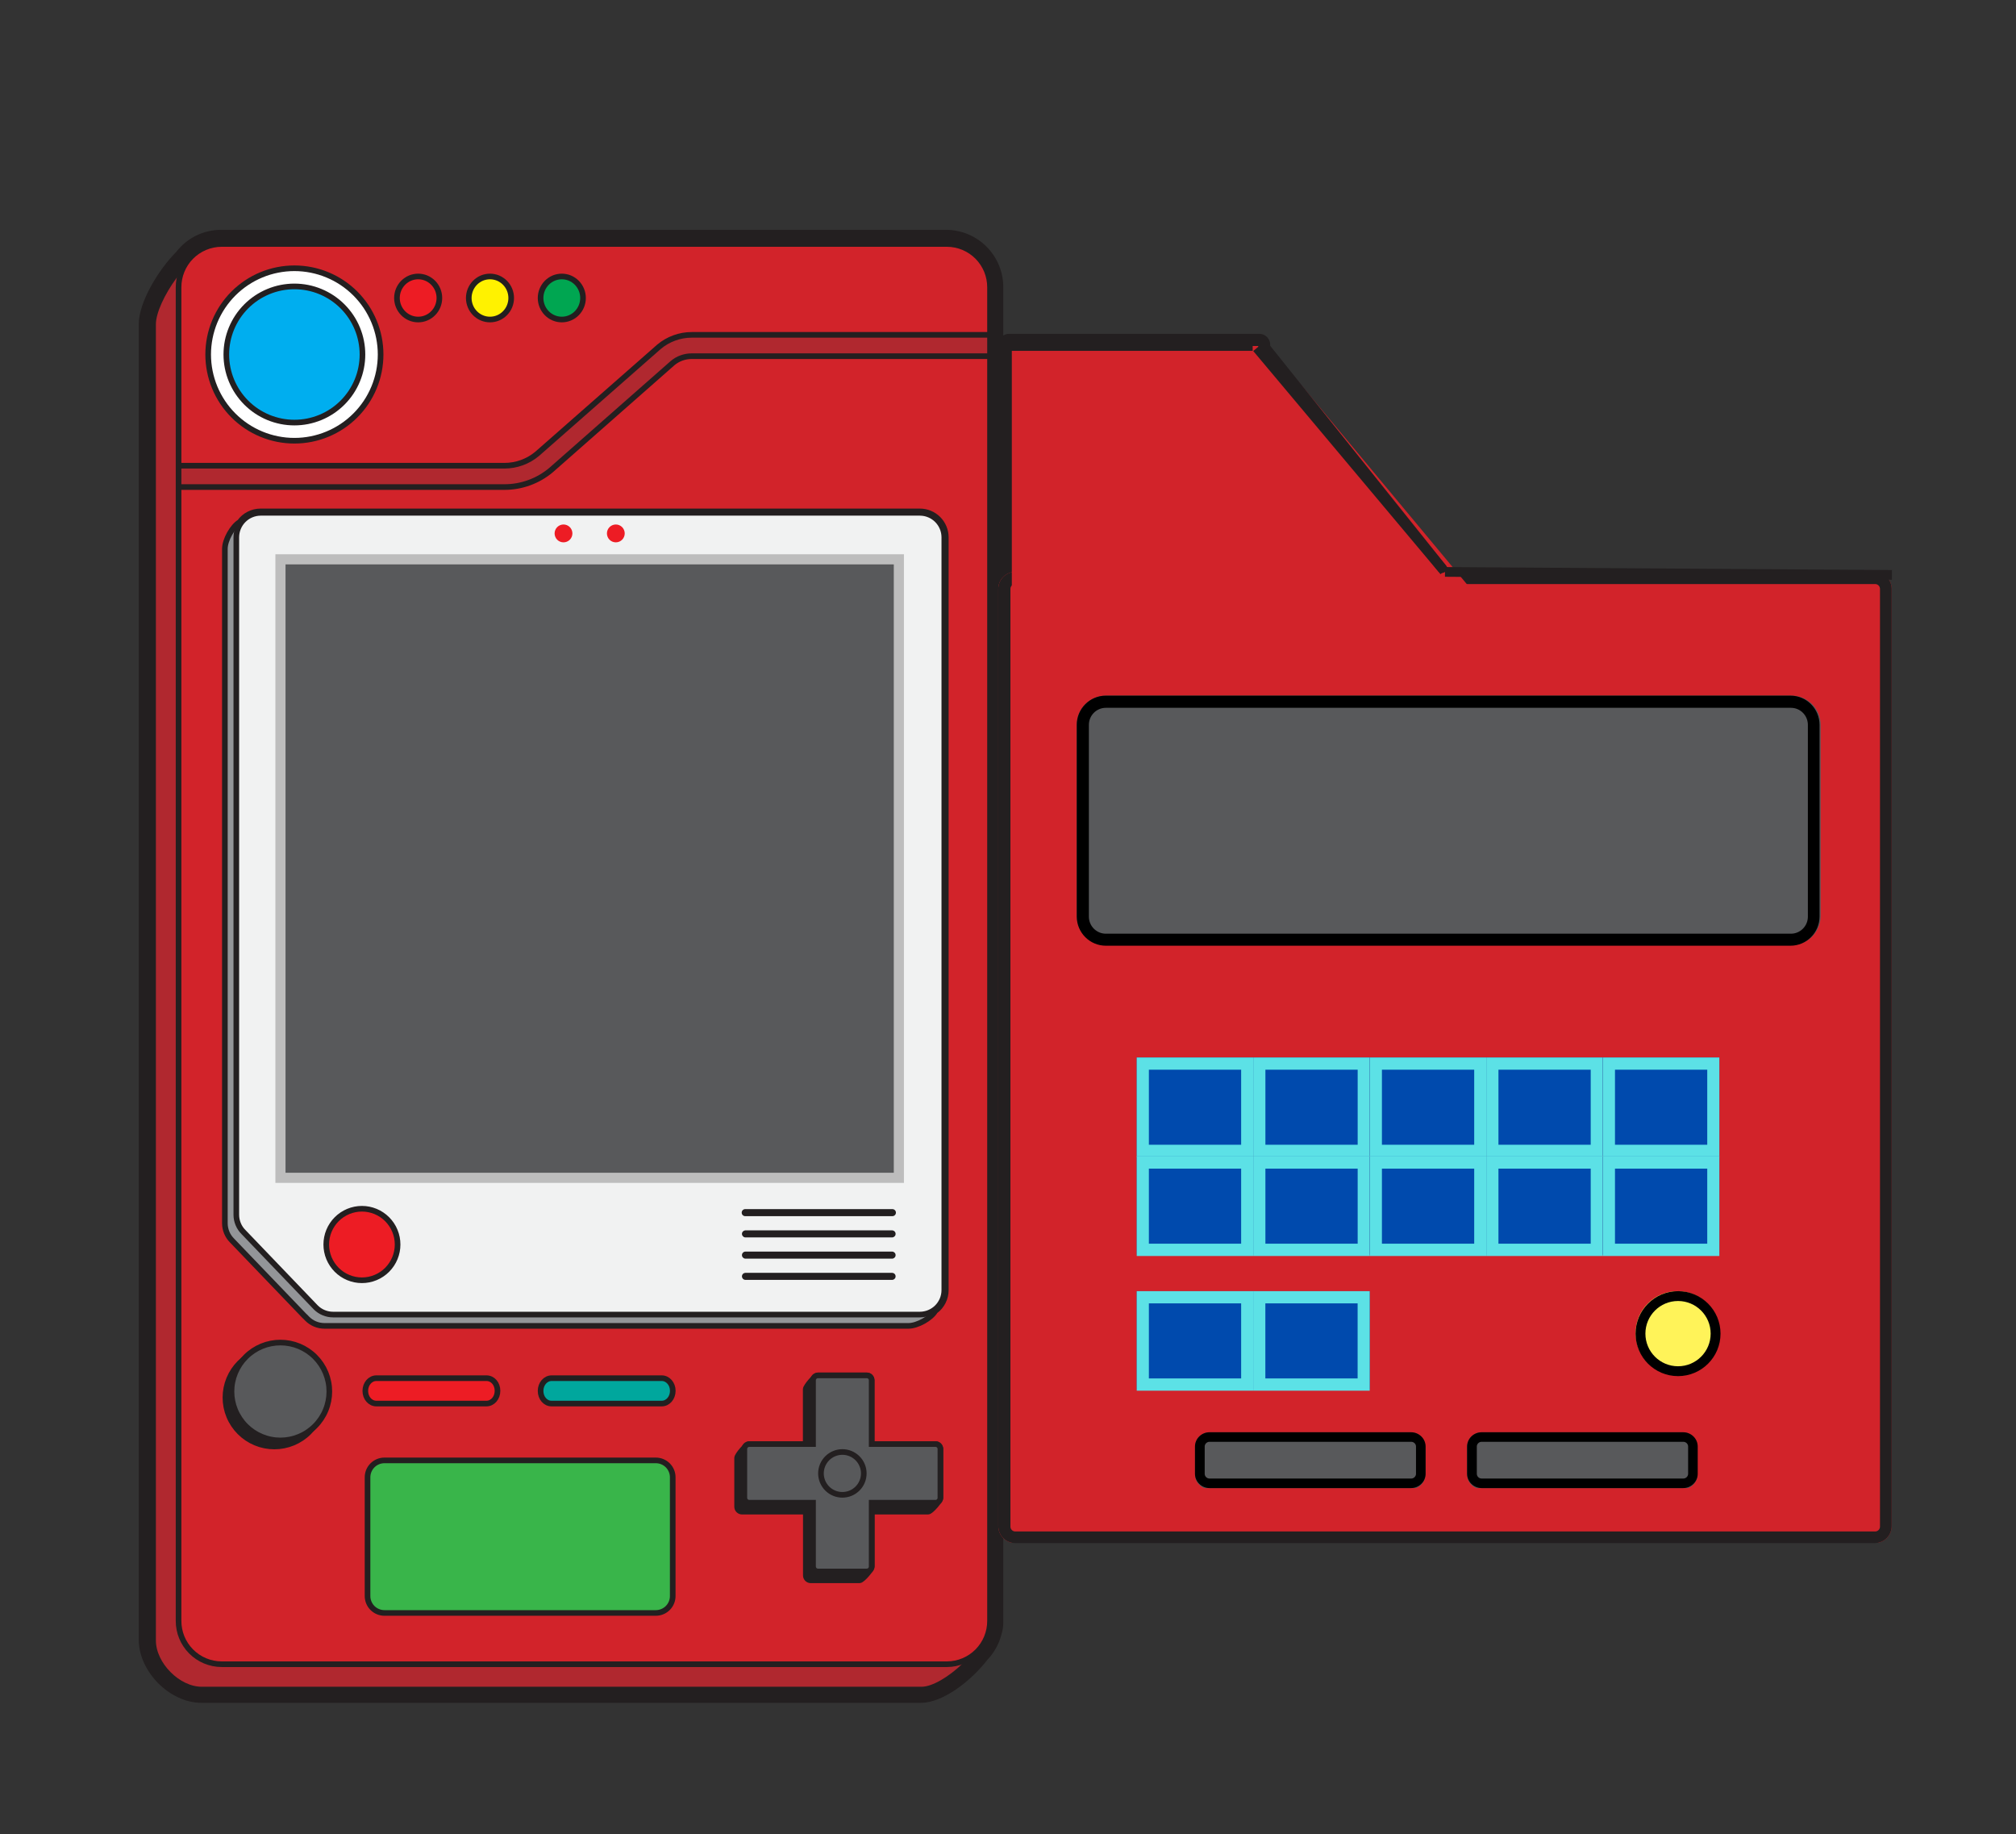 <svg xmlns="http://www.w3.org/2000/svg" xmlns:xlink="http://www.w3.org/1999/xlink" width="830" zoomAndPan="magnify" viewBox="0 0 622.5 566.25" height="755" preserveAspectRatio="xMidYMid meet" version="1.0"><rect x="0" y="0" width="622.5" height="566.25" fill="#333333" stroke="none"/><defs><clipPath id="9f99f146d8"><path d="M 37.867 50 L 331 50 L 331 528.477 L 37.867 528.477 Z M 37.867 50 " clip-rule="nonzero"/></clipPath><clipPath id="ef060b1afe"><path d="M 37.867 78 L 331 78 L 331 169 L 37.867 169 Z M 37.867 78 " clip-rule="nonzero"/></clipPath><clipPath id="9f8c45ca59"><path d="M 37.867 85 L 331 85 L 331 175 L 37.867 175 Z M 37.867 85 " clip-rule="nonzero"/></clipPath><clipPath id="735b37a50c"><path d="M 37.867 50 L 331 50 L 331 528.477 L 37.867 528.477 Z M 37.867 50 " clip-rule="nonzero"/></clipPath><clipPath id="350c41c048"><path d="M 308.25 176.57 L 584.297 176.57 L 584.297 476.789 L 308.25 476.789 Z M 308.25 176.57 " clip-rule="nonzero"/></clipPath><clipPath id="b31734aab8"><path d="M 313.5 176.57 L 578.859 176.57 C 580.254 176.57 581.586 177.125 582.57 178.105 C 583.555 179.09 584.109 180.426 584.109 181.816 L 584.109 471.168 C 584.109 472.559 583.555 473.895 582.57 474.879 C 581.586 475.859 580.254 476.414 578.859 476.414 L 313.5 476.414 C 312.105 476.414 310.773 475.859 309.789 474.879 C 308.805 473.895 308.25 472.559 308.25 471.168 L 308.25 181.816 C 308.25 180.426 308.805 179.09 309.789 178.105 C 310.773 177.125 312.105 176.57 313.5 176.57 " clip-rule="nonzero"/></clipPath><clipPath id="5d5a54f92e"><path d="M 308.25 176.57 L 584.109 176.57 L 584.109 476.414 L 308.25 476.414 Z M 308.25 176.57 " clip-rule="nonzero"/></clipPath><clipPath id="c82c5216b2"><path d="M 313.5 176.57 L 578.859 176.57 C 580.254 176.57 581.586 177.125 582.57 178.105 C 583.555 179.09 584.109 180.426 584.109 181.816 L 584.109 471.168 C 584.109 472.559 583.555 473.895 582.57 474.879 C 581.586 475.859 580.254 476.414 578.859 476.414 L 313.5 476.414 C 312.105 476.414 310.773 475.859 309.789 474.879 C 308.805 473.895 308.25 472.559 308.25 471.168 L 308.25 181.816 C 308.25 180.426 308.805 179.09 309.789 178.105 C 310.773 177.125 312.105 176.57 313.5 176.57 " clip-rule="nonzero"/></clipPath><clipPath id="5941e333c2"><path d="M 312.43 106.82 L 461.52 106.82 L 461.52 190.773 L 312.43 190.773 Z M 312.43 106.82 " clip-rule="nonzero"/></clipPath><clipPath id="72424edff5"><path d="M 332.473 214.77 L 562.414 214.77 L 562.414 291.793 L 332.473 291.793 Z M 332.473 214.77 " clip-rule="nonzero"/></clipPath><clipPath id="8f3ab01b4d"><path d="M 341.465 214.77 L 553.191 214.77 C 558.156 214.77 562.184 218.797 562.184 223.766 L 562.184 282.793 C 562.184 287.762 558.156 291.789 553.191 291.789 L 341.465 291.789 C 336.5 291.789 332.473 287.762 332.473 282.793 L 332.473 223.766 C 332.473 218.797 336.5 214.77 341.465 214.77 " clip-rule="nonzero"/></clipPath><clipPath id="a758f8d6fc"><path d="M 332.48 214.77 L 561.852 214.77 L 561.852 291.98 L 332.48 291.98 Z M 332.48 214.77 " clip-rule="nonzero"/></clipPath><clipPath id="65bc675271"><path d="M 341.465 214.77 L 552.859 214.77 C 557.82 214.77 561.84 218.805 561.84 223.785 L 561.84 282.961 C 561.84 287.941 557.82 291.98 552.859 291.98 L 341.465 291.98 C 336.504 291.98 332.48 287.941 332.48 282.961 L 332.48 223.785 C 332.48 218.805 336.504 214.77 341.465 214.77 " clip-rule="nonzero"/></clipPath><clipPath id="5e9de3b251"><path d="M 350.996 326.492 L 386.977 326.492 L 386.977 357 L 350.996 357 Z M 350.996 326.492 " clip-rule="nonzero"/></clipPath><clipPath id="ef1e8fba4b"><path d="M 351 326.492 L 386.973 326.492 L 386.973 357.227 L 351 357.227 Z M 351 326.492 " clip-rule="nonzero"/></clipPath><clipPath id="aaabaa6f92"><path d="M 386.977 326.492 L 422.957 326.492 L 422.957 357 L 386.977 357 Z M 386.977 326.492 " clip-rule="nonzero"/></clipPath><clipPath id="8ed704f165"><path d="M 386.98 326.492 L 422.953 326.492 L 422.953 357.227 L 386.98 357.227 Z M 386.98 326.492 " clip-rule="nonzero"/></clipPath><clipPath id="1981388e27"><path d="M 422.957 326.492 L 458.938 326.492 L 458.938 357 L 422.957 357 Z M 422.957 326.492 " clip-rule="nonzero"/></clipPath><clipPath id="09f9c150fe"><path d="M 422.961 326.492 L 458.934 326.492 L 458.934 357.227 L 422.961 357.227 Z M 422.961 326.492 " clip-rule="nonzero"/></clipPath><clipPath id="2cb6453a99"><path d="M 458.938 326.492 L 494.918 326.492 L 494.918 357 L 458.938 357 Z M 458.938 326.492 " clip-rule="nonzero"/></clipPath><clipPath id="b17f2ece4e"><path d="M 458.941 326.492 L 494.914 326.492 L 494.914 357.227 L 458.941 357.227 Z M 458.941 326.492 " clip-rule="nonzero"/></clipPath><clipPath id="f91fa7d9e7"><path d="M 494.918 326.492 L 530.902 326.492 L 530.902 357 L 494.918 357 Z M 494.918 326.492 " clip-rule="nonzero"/></clipPath><clipPath id="258a278fbb"><path d="M 494.926 326.492 L 530.895 326.492 L 530.895 357.227 L 494.926 357.227 Z M 494.926 326.492 " clip-rule="nonzero"/></clipPath><clipPath id="4b5b92f030"><path d="M 350.996 357.035 L 386.977 357.035 L 386.977 387.578 L 350.996 387.578 Z M 350.996 357.035 " clip-rule="nonzero"/></clipPath><clipPath id="f90f2f5f23"><path d="M 351 357.035 L 386.973 357.035 L 386.973 387.77 L 351 387.77 Z M 351 357.035 " clip-rule="nonzero"/></clipPath><clipPath id="33811dfe85"><path d="M 386.977 357.035 L 422.957 357.035 L 422.957 387.578 L 386.977 387.578 Z M 386.977 357.035 " clip-rule="nonzero"/></clipPath><clipPath id="b5b6d85f0b"><path d="M 386.98 357.035 L 422.953 357.035 L 422.953 387.77 L 386.98 387.77 Z M 386.98 357.035 " clip-rule="nonzero"/></clipPath><clipPath id="03f20467ca"><path d="M 422.957 357.035 L 458.938 357.035 L 458.938 387.578 L 422.957 387.578 Z M 422.957 357.035 " clip-rule="nonzero"/></clipPath><clipPath id="93864e6b70"><path d="M 422.961 357.035 L 458.934 357.035 L 458.934 387.77 L 422.961 387.77 Z M 422.961 357.035 " clip-rule="nonzero"/></clipPath><clipPath id="5f8bd5ca48"><path d="M 458.938 357.035 L 494.918 357.035 L 494.918 387.578 L 458.938 387.578 Z M 458.938 357.035 " clip-rule="nonzero"/></clipPath><clipPath id="863b91ce51"><path d="M 458.941 357.035 L 494.914 357.035 L 494.914 387.77 L 458.941 387.77 Z M 458.941 357.035 " clip-rule="nonzero"/></clipPath><clipPath id="b075b26d23"><path d="M 494.918 357.035 L 530.902 357.035 L 530.902 387.578 L 494.918 387.578 Z M 494.918 357.035 " clip-rule="nonzero"/></clipPath><clipPath id="c0974b21b0"><path d="M 494.926 357.035 L 530.895 357.035 L 530.895 387.77 L 494.926 387.77 Z M 494.926 357.035 " clip-rule="nonzero"/></clipPath><clipPath id="2e4cc4327b"><path d="M 350.996 398.629 L 386.977 398.629 L 386.977 429 L 350.996 429 Z M 350.996 398.629 " clip-rule="nonzero"/></clipPath><clipPath id="18ee8b56cf"><path d="M 351 398.629 L 386.973 398.629 L 386.973 429.363 L 351 429.363 Z M 351 398.629 " clip-rule="nonzero"/></clipPath><clipPath id="a303d7eaf9"><path d="M 386.961 398.629 L 422.941 398.629 L 422.941 429 L 386.961 429 Z M 386.961 398.629 " clip-rule="nonzero"/></clipPath><clipPath id="f02b48a209"><path d="M 386.965 398.629 L 422.938 398.629 L 422.938 429.363 L 386.965 429.363 Z M 386.965 398.629 " clip-rule="nonzero"/></clipPath><clipPath id="26aa213245"><path d="M 505.027 398.629 L 530.902 398.629 L 530.902 424.504 L 505.027 424.504 Z M 505.027 398.629 " clip-rule="nonzero"/></clipPath><clipPath id="817eabdb64"><path d="M 517.965 398.629 C 510.82 398.629 505.027 404.422 505.027 411.566 C 505.027 418.711 510.82 424.504 517.965 424.504 C 525.109 424.504 530.902 418.711 530.902 411.566 C 530.902 404.422 525.109 398.629 517.965 398.629 " clip-rule="nonzero"/></clipPath><clipPath id="2a4149ea27"><path d="M 505.027 398.629 L 531.262 398.629 L 531.262 424.863 L 505.027 424.863 Z M 505.027 398.629 " clip-rule="nonzero"/></clipPath><clipPath id="75541dcaa4"><path d="M 518.145 398.629 C 510.898 398.629 505.027 404.5 505.027 411.746 C 505.027 418.992 510.898 424.863 518.145 424.863 C 525.391 424.863 531.262 418.992 531.262 411.746 C 531.262 404.5 525.391 398.629 518.145 398.629 " clip-rule="nonzero"/></clipPath><clipPath id="bbb30ca1a3"><path d="M 368.984 442.188 L 440.199 442.188 L 440.199 460 L 368.984 460 Z M 368.984 442.188 " clip-rule="nonzero"/></clipPath><clipPath id="e5ddd12b34"><path d="M 373.484 442.188 L 435.617 442.188 C 438.102 442.188 440.117 444.203 440.117 446.688 L 440.117 455.227 C 440.117 457.711 438.102 459.723 435.617 459.723 L 373.484 459.723 C 371 459.723 368.984 457.711 368.984 455.227 L 368.984 446.688 C 368.984 444.203 371 442.188 373.484 442.188 " clip-rule="nonzero"/></clipPath><clipPath id="184e21ac70"><path d="M 368.984 442.191 L 440.199 442.191 L 440.199 459.43 L 368.984 459.43 Z M 368.984 442.191 " clip-rule="nonzero"/></clipPath><clipPath id="ec58ea0bcc"><path d="M 373.488 442.191 L 435.695 442.191 C 438.184 442.191 440.199 444.168 440.199 446.613 L 440.199 455.008 C 440.199 457.449 438.184 459.43 435.695 459.43 L 373.488 459.43 C 371 459.43 368.984 457.449 368.984 455.008 L 368.984 446.613 C 368.984 444.168 371 442.191 373.488 442.191 " clip-rule="nonzero"/></clipPath><clipPath id="5cc656742e"><path d="M 453.008 442.188 L 524.223 442.188 L 524.223 460 L 453.008 460 Z M 453.008 442.188 " clip-rule="nonzero"/></clipPath><clipPath id="7054fd2efa"><path d="M 457.508 442.188 L 519.641 442.188 C 522.125 442.188 524.141 444.203 524.141 446.688 L 524.141 455.227 C 524.141 457.711 522.125 459.723 519.641 459.723 L 457.508 459.723 C 455.023 459.723 453.008 457.711 453.008 455.227 L 453.008 446.688 C 453.008 444.203 455.023 442.188 457.508 442.188 " clip-rule="nonzero"/></clipPath><clipPath id="8368f44edd"><path d="M 453.008 442.191 L 524.223 442.191 L 524.223 459.43 L 453.008 459.43 Z M 453.008 442.191 " clip-rule="nonzero"/></clipPath><clipPath id="75d5542fc1"><path d="M 457.512 442.191 L 519.719 442.191 C 522.207 442.191 524.223 444.168 524.223 446.613 L 524.223 455.008 C 524.223 457.449 522.207 459.43 519.719 459.43 L 457.512 459.43 C 455.023 459.43 453.008 457.449 453.008 455.008 L 453.008 446.613 C 453.008 444.168 455.023 442.191 457.512 442.191 " clip-rule="nonzero"/></clipPath></defs><path fill="#231f20" d="M 292.188 70.957 L 68.277 70.957 C 66.941 70.953 65.625 71.102 64.32 71.402 C 63.02 71.703 61.77 72.148 60.57 72.738 C 59.367 73.328 58.25 74.043 57.219 74.891 C 56.184 75.738 55.258 76.691 54.445 77.75 C 48.82 83.375 42.844 93.402 42.844 100.008 L 42.844 506.246 C 42.844 516.078 52.41 525.73 62.191 525.73 L 284.363 525.73 C 291.117 525.73 299.777 519.055 304.934 512.391 C 307.004 510.195 308.426 507.633 309.195 504.715 C 309.582 503.516 309.781 502.285 309.797 501.027 L 309.797 88.707 C 309.797 88.125 309.77 87.551 309.715 86.973 C 309.66 86.398 309.578 85.824 309.465 85.258 C 309.355 84.688 309.219 84.129 309.051 83.574 C 308.883 83.02 308.691 82.473 308.473 81.938 C 308.254 81.402 308.008 80.879 307.734 80.367 C 307.465 79.855 307.168 79.359 306.852 78.875 C 306.531 78.395 306.188 77.93 305.82 77.48 C 305.457 77.031 305.07 76.602 304.66 76.191 C 304.254 75.777 303.828 75.391 303.383 75.02 C 302.938 74.652 302.473 74.305 301.992 73.98 C 301.512 73.656 301.02 73.359 300.508 73.082 C 300 72.809 299.477 72.559 298.945 72.336 C 298.41 72.109 297.867 71.914 297.312 71.742 C 296.762 71.574 296.199 71.43 295.633 71.312 C 295.066 71.199 294.496 71.109 293.918 71.051 C 293.344 70.992 292.766 70.961 292.188 70.957 Z M 292.188 70.957 " fill-opacity="1" fill-rule="nonzero"/><path fill="#b0282f" d="M 76.324 75.34 L 65.637 76.211 C 58.312 76.211 47.156 92.645 47.156 100.043 L 47.156 506.246 C 47.156 513.645 54.836 521.383 62.156 521.383 L 284.328 521.383 C 291.648 521.383 305.414 508.426 305.414 501.027 L 305.414 88.707 C 305.418 87.832 305.336 86.965 305.172 86.109 C 305.004 85.25 304.758 84.418 304.43 83.605 C 304.098 82.797 303.695 82.027 303.211 81.297 C 302.73 80.57 302.184 79.895 301.57 79.27 C 300.957 78.648 300.289 78.094 299.566 77.602 C 298.84 77.113 298.078 76.695 297.273 76.355 C 296.469 76.016 295.637 75.758 294.781 75.582 C 293.926 75.406 293.062 75.312 292.188 75.305 " fill-opacity="1" fill-rule="nonzero"/><g clip-path="url(#9f99f146d8)"><path stroke-linecap="butt" transform="matrix(0.87, 0, 0, 0.87, -171.499, 37.48)" fill="none" stroke-linejoin="miter" d="M 285.002 43.539 L 272.711 44.541 C 264.288 44.541 251.458 63.44 251.458 71.948 L 251.458 539.092 C 251.458 547.6 260.29 556.499 268.709 556.499 L 524.212 556.499 C 532.63 556.499 548.461 541.598 548.461 533.09 L 548.461 58.912 C 548.465 57.906 548.371 56.908 548.182 55.924 C 547.989 54.936 547.706 53.979 547.329 53.045 C 546.947 52.115 546.484 51.23 545.927 50.39 C 545.375 49.554 544.746 48.777 544.041 48.058 C 543.335 47.344 542.567 46.706 541.736 46.14 C 540.9 45.579 540.024 45.098 539.099 44.707 C 538.174 44.316 537.217 44.02 536.233 43.818 C 535.249 43.616 534.256 43.508 533.25 43.499 " stroke="#231f20" stroke-width="2" stroke-opacity="1" stroke-miterlimit="10"/></g><path fill="#d2232a" d="M 292.188 75.305 L 68.277 75.305 C 67.402 75.309 66.539 75.398 65.68 75.574 C 64.82 75.75 63.988 76.008 63.184 76.348 C 62.375 76.688 61.609 77.102 60.887 77.59 C 60.16 78.082 59.488 78.637 58.875 79.258 C 58.258 79.883 57.707 80.559 57.227 81.289 C 56.742 82.02 56.336 82.789 56.008 83.598 C 55.676 84.41 55.426 85.246 55.262 86.105 C 55.094 86.961 55.016 87.832 55.02 88.707 L 55.02 500.156 C 55.016 501.031 55.094 501.898 55.262 502.758 C 55.426 503.617 55.676 504.453 56.008 505.266 C 56.336 506.074 56.742 506.844 57.227 507.574 C 57.707 508.305 58.258 508.98 58.875 509.605 C 59.488 510.227 60.16 510.781 60.887 511.273 C 61.609 511.762 62.375 512.176 63.184 512.516 C 63.988 512.855 64.82 513.113 65.68 513.289 C 66.539 513.465 67.402 513.555 68.277 513.559 L 292.188 513.559 C 293.062 513.555 293.93 513.465 294.785 513.289 C 295.645 513.113 296.477 512.855 297.285 512.516 C 298.09 512.176 298.855 511.762 299.582 511.273 C 300.309 510.781 300.977 510.227 301.594 509.605 C 302.207 508.98 302.758 508.305 303.238 507.574 C 303.723 506.844 304.129 506.074 304.461 505.266 C 304.789 504.453 305.039 503.617 305.207 502.758 C 305.371 501.898 305.453 501.031 305.449 500.156 L 305.449 88.707 C 305.453 87.832 305.371 86.961 305.207 86.105 C 305.039 85.246 304.789 84.41 304.461 83.598 C 304.129 82.789 303.723 82.02 303.238 81.289 C 302.758 80.559 302.207 79.883 301.594 79.258 C 300.977 78.637 300.309 78.082 299.582 77.59 C 298.855 77.102 298.09 76.688 297.285 76.348 C 296.477 76.008 295.645 75.75 294.785 75.574 C 293.93 75.398 293.062 75.309 292.188 75.305 Z M 292.188 75.305 " fill-opacity="1" fill-rule="nonzero"/><path stroke-linecap="butt" transform="matrix(0.87, 0, 0, 0.87, -171.499, 37.48)" fill-opacity="1" fill="#ffffff" fill-rule="nonzero" stroke-linejoin="miter" d="M 332.212 82.721 C 332.212 83.723 332.162 84.72 332.063 85.717 C 331.964 86.715 331.816 87.707 331.623 88.691 C 331.425 89.675 331.183 90.645 330.891 91.602 C 330.603 92.563 330.266 93.502 329.88 94.432 C 329.498 95.358 329.071 96.261 328.595 97.146 C 328.124 98.031 327.611 98.889 327.054 99.72 C 326.497 100.555 325.9 101.359 325.262 102.132 C 324.629 102.909 323.955 103.65 323.249 104.356 C 322.54 105.066 321.798 105.739 321.021 106.373 C 320.249 107.011 319.444 107.608 318.609 108.165 C 317.778 108.718 316.92 109.234 316.035 109.706 C 315.15 110.178 314.247 110.609 313.321 110.991 C 312.396 111.373 311.453 111.71 310.491 112.002 C 309.534 112.294 308.564 112.536 307.58 112.734 C 306.597 112.927 305.608 113.075 304.611 113.174 C 303.614 113.273 302.612 113.318 301.61 113.318 C 300.608 113.318 299.607 113.273 298.609 113.174 C 297.612 113.075 296.624 112.927 295.64 112.734 C 294.656 112.536 293.686 112.294 292.729 112.002 C 291.768 111.71 290.824 111.373 289.899 110.991 C 288.973 110.609 288.07 110.178 287.185 109.706 C 286.3 109.234 285.442 108.718 284.611 108.165 C 283.776 107.608 282.972 107.011 282.199 106.373 C 281.422 105.739 280.681 105.066 279.971 104.356 C 279.265 103.65 278.592 102.909 277.954 102.132 C 277.32 101.359 276.723 100.555 276.166 99.72 C 275.609 98.889 275.097 98.031 274.625 97.146 C 274.149 96.261 273.722 95.358 273.34 94.432 C 272.954 93.502 272.617 92.563 272.329 91.602 C 272.037 90.645 271.795 89.67 271.597 88.691 C 271.404 87.707 271.256 86.715 271.157 85.717 C 271.058 84.72 271.009 83.723 271.009 82.721 C 271.009 81.719 271.058 80.717 271.157 79.72 C 271.256 78.723 271.404 77.734 271.597 76.751 C 271.795 75.767 272.037 74.797 272.329 73.835 C 272.617 72.878 272.954 71.935 273.34 71.01 C 273.722 70.084 274.149 69.181 274.625 68.296 C 275.097 67.411 275.609 66.553 276.166 65.718 C 276.723 64.887 277.32 64.082 277.954 63.31 C 278.592 62.533 279.265 61.791 279.971 61.082 C 280.681 60.372 281.422 59.702 282.199 59.065 C 282.972 58.431 283.776 57.834 284.611 57.277 C 285.442 56.72 286.3 56.207 287.185 55.731 C 288.07 55.26 288.973 54.833 289.899 54.451 C 290.824 54.065 291.768 53.728 292.729 53.436 C 293.686 53.148 294.656 52.906 295.64 52.708 C 296.624 52.51 297.612 52.367 298.609 52.268 C 299.607 52.169 300.608 52.119 301.61 52.119 C 302.612 52.119 303.614 52.169 304.611 52.268 C 305.608 52.367 306.597 52.51 307.58 52.708 C 308.564 52.906 309.534 53.148 310.491 53.436 C 311.453 53.728 312.396 54.065 313.321 54.451 C 314.247 54.833 315.15 55.26 316.035 55.731 C 316.92 56.207 317.778 56.72 318.609 57.277 C 319.444 57.834 320.249 58.431 321.021 59.065 C 321.798 59.702 322.54 60.372 323.249 61.082 C 323.955 61.791 324.629 62.533 325.262 63.31 C 325.9 64.082 326.497 64.887 327.054 65.718 C 327.611 66.553 328.124 67.411 328.595 68.296 C 329.071 69.181 329.498 70.084 329.88 71.01 C 330.266 71.935 330.603 72.878 330.891 73.835 C 331.183 74.797 331.425 75.767 331.623 76.751 C 331.816 77.734 331.964 78.723 332.063 79.72 C 332.162 80.717 332.212 81.719 332.212 82.721 Z M 332.212 82.721 " stroke="#231f20" stroke-width="2" stroke-opacity="1" stroke-miterlimit="10"/><path stroke-linecap="butt" transform="matrix(0.87, 0, 0, 0.87, -171.499, 37.48)" fill-opacity="1" fill="#00aeef" fill-rule="nonzero" stroke-linejoin="miter" d="M 325.77 82.721 C 325.77 83.512 325.729 84.302 325.653 85.088 C 325.576 85.874 325.46 86.656 325.307 87.433 C 325.15 88.21 324.961 88.974 324.732 89.733 C 324.498 90.493 324.233 91.234 323.932 91.966 C 323.627 92.698 323.29 93.413 322.917 94.109 C 322.544 94.805 322.14 95.483 321.7 96.144 C 321.259 96.8 320.788 97.433 320.285 98.049 C 319.786 98.66 319.251 99.244 318.694 99.805 C 318.133 100.362 317.549 100.892 316.938 101.395 C 316.327 101.898 315.689 102.37 315.033 102.81 C 314.373 103.246 313.699 103.655 312.998 104.028 C 312.302 104.401 311.587 104.738 310.855 105.043 C 310.123 105.344 309.382 105.609 308.623 105.838 C 307.868 106.067 307.1 106.26 306.322 106.418 C 305.545 106.57 304.764 106.687 303.978 106.764 C 303.191 106.84 302.401 106.88 301.61 106.88 C 300.819 106.88 300.029 106.84 299.243 106.764 C 298.457 106.687 297.675 106.57 296.898 106.418 C 296.121 106.26 295.352 106.067 294.598 105.838 C 293.838 105.609 293.097 105.344 292.365 105.043 C 291.633 104.738 290.918 104.401 290.222 104.028 C 289.521 103.655 288.848 103.246 288.187 102.81 C 287.531 102.37 286.893 101.898 286.282 101.395 C 285.671 100.892 285.087 100.362 284.526 99.805 C 283.969 99.244 283.434 98.66 282.936 98.049 C 282.433 97.433 281.961 96.8 281.521 96.144 C 281.08 95.483 280.676 94.805 280.303 94.109 C 279.93 93.413 279.593 92.698 279.288 91.966 C 278.987 91.234 278.722 90.493 278.488 89.733 C 278.259 88.974 278.071 88.21 277.913 87.433 C 277.761 86.656 277.644 85.874 277.567 85.088 C 277.491 84.302 277.451 83.512 277.451 82.721 C 277.451 81.93 277.491 81.14 277.567 80.353 C 277.644 79.563 277.761 78.781 277.913 78.008 C 278.071 77.231 278.259 76.463 278.488 75.708 C 278.722 74.949 278.987 74.204 279.288 73.476 C 279.593 72.744 279.93 72.029 280.303 71.333 C 280.676 70.632 281.08 69.954 281.521 69.298 C 281.961 68.638 282.433 68.004 282.936 67.393 C 283.434 66.782 283.969 66.194 284.526 65.637 C 285.087 65.075 285.671 64.545 286.282 64.042 C 286.893 63.543 287.531 63.072 288.187 62.631 C 288.848 62.191 289.521 61.787 290.222 61.414 C 290.918 61.041 291.633 60.7 292.365 60.399 C 293.097 60.098 293.838 59.828 294.598 59.599 C 295.352 59.37 296.121 59.177 296.898 59.024 C 297.675 58.871 298.457 58.755 299.243 58.678 C 300.029 58.597 300.819 58.561 301.61 58.561 C 302.401 58.561 303.191 58.597 303.978 58.678 C 304.764 58.755 305.545 58.871 306.322 59.024 C 307.1 59.177 307.868 59.37 308.623 59.599 C 309.382 59.828 310.123 60.098 310.855 60.399 C 311.587 60.7 312.302 61.041 312.998 61.414 C 313.699 61.787 314.373 62.191 315.033 62.631 C 315.689 63.072 316.327 63.543 316.938 64.042 C 317.549 64.545 318.133 65.075 318.694 65.637 C 319.251 66.194 319.786 66.782 320.285 67.393 C 320.788 68.004 321.259 68.638 321.7 69.298 C 322.14 69.954 322.544 70.632 322.917 71.333 C 323.29 72.029 323.627 72.744 323.932 73.476 C 324.233 74.204 324.498 74.949 324.732 75.708 C 324.961 76.463 325.15 77.231 325.307 78.008 C 325.46 78.781 325.576 79.563 325.653 80.353 C 325.729 81.14 325.77 81.93 325.77 82.721 Z M 325.77 82.721 " stroke="#231f20" stroke-width="2" stroke-opacity="1" stroke-miterlimit="10"/><path stroke-linecap="butt" transform="matrix(0.87, 0, 0, 0.87, -171.499, 37.48)" fill-opacity="1" fill="#ed1c24" fill-rule="nonzero" stroke-linejoin="miter" d="M 353.069 62.672 C 353.069 63.17 353.02 63.669 352.925 64.159 C 352.827 64.653 352.687 65.129 352.499 65.592 C 352.305 66.059 352.076 66.499 351.802 66.913 C 351.528 67.33 351.214 67.717 350.863 68.072 C 350.513 68.426 350.136 68.745 349.722 69.024 C 349.314 69.302 348.878 69.536 348.42 69.729 C 347.966 69.922 347.494 70.066 347.009 70.165 C 346.524 70.259 346.034 70.309 345.54 70.309 C 345.046 70.309 344.556 70.259 344.071 70.165 C 343.586 70.066 343.114 69.922 342.661 69.729 C 342.202 69.536 341.767 69.302 341.358 69.024 C 340.945 68.745 340.567 68.426 340.217 68.072 C 339.866 67.717 339.552 67.33 339.278 66.913 C 339.004 66.499 338.77 66.059 338.582 65.592 C 338.393 65.129 338.249 64.653 338.155 64.159 C 338.06 63.669 338.011 63.17 338.011 62.672 C 338.011 62.169 338.06 61.67 338.155 61.18 C 338.249 60.686 338.393 60.21 338.582 59.747 C 338.77 59.285 339.004 58.844 339.278 58.427 C 339.552 58.009 339.866 57.623 340.217 57.268 C 340.567 56.913 340.945 56.598 341.358 56.32 C 341.767 56.037 342.202 55.803 342.661 55.61 C 343.114 55.421 343.586 55.273 344.071 55.179 C 344.556 55.08 345.046 55.03 345.54 55.03 C 346.034 55.03 346.524 55.08 347.009 55.179 C 347.494 55.273 347.966 55.421 348.42 55.61 C 348.878 55.803 349.314 56.037 349.722 56.32 C 350.136 56.598 350.513 56.913 350.863 57.268 C 351.214 57.623 351.528 58.009 351.802 58.427 C 352.076 58.844 352.305 59.285 352.499 59.747 C 352.687 60.21 352.827 60.686 352.925 61.18 C 353.02 61.67 353.069 62.169 353.069 62.672 Z M 353.069 62.672 " stroke="#231f20" stroke-width="2" stroke-opacity="1" stroke-miterlimit="10"/><path stroke-linecap="butt" transform="matrix(0.87, 0, 0, 0.87, -171.499, 37.48)" fill-opacity="1" fill="#fff200" fill-rule="nonzero" stroke-linejoin="miter" d="M 378.558 62.672 C 378.558 63.17 378.513 63.669 378.415 64.159 C 378.32 64.653 378.177 65.129 377.988 65.592 C 377.799 66.059 377.566 66.499 377.292 66.913 C 377.018 67.33 376.703 67.717 376.353 68.072 C 376.007 68.426 375.625 68.745 375.212 69.024 C 374.803 69.302 374.367 69.536 373.913 69.729 C 373.455 69.922 372.983 70.066 372.498 70.165 C 372.013 70.259 371.523 70.309 371.029 70.309 C 370.535 70.309 370.046 70.259 369.56 70.165 C 369.075 70.066 368.603 69.922 368.15 69.729 C 367.692 69.536 367.256 69.302 366.847 69.024 C 366.434 68.745 366.056 68.426 365.706 68.072 C 365.356 67.717 365.046 67.33 364.767 66.913 C 364.493 66.499 364.264 66.059 364.075 65.592 C 363.882 65.129 363.743 64.653 363.644 64.159 C 363.55 63.669 363.5 63.17 363.5 62.672 C 363.5 62.169 363.55 61.67 363.644 61.18 C 363.743 60.686 363.882 60.21 364.075 59.747 C 364.264 59.285 364.493 58.844 364.767 58.427 C 365.046 58.009 365.356 57.623 365.706 57.268 C 366.056 56.913 366.434 56.598 366.847 56.32 C 367.256 56.037 367.692 55.803 368.15 55.61 C 368.603 55.421 369.075 55.273 369.56 55.179 C 370.046 55.08 370.535 55.03 371.029 55.03 C 371.523 55.03 372.013 55.08 372.498 55.179 C 372.983 55.273 373.455 55.421 373.913 55.61 C 374.367 55.803 374.803 56.037 375.212 56.32 C 375.625 56.598 376.007 56.913 376.353 57.268 C 376.703 57.623 377.018 58.009 377.292 58.427 C 377.566 58.844 377.799 59.285 377.988 59.747 C 378.177 60.21 378.32 60.686 378.415 61.18 C 378.513 61.67 378.558 62.169 378.558 62.672 Z M 378.558 62.672 " stroke="#231f20" stroke-width="2" stroke-opacity="1" stroke-miterlimit="10"/><path stroke-linecap="butt" transform="matrix(0.87, 0, 0, 0.87, -171.499, 37.48)" fill-opacity="1" fill="#00a651" fill-rule="nonzero" stroke-linejoin="miter" d="M 404.052 62.672 C 404.052 63.17 404.003 63.669 403.904 64.159 C 403.81 64.653 403.666 65.129 403.477 65.592 C 403.288 66.059 403.055 66.499 402.781 66.913 C 402.507 67.33 402.192 67.717 401.846 68.072 C 401.496 68.426 401.114 68.745 400.705 69.024 C 400.292 69.302 399.856 69.536 399.403 69.729 C 398.944 69.922 398.473 70.066 397.988 70.165 C 397.502 70.259 397.013 70.309 396.519 70.309 C 396.024 70.309 395.535 70.259 395.05 70.165 C 394.564 70.066 394.097 69.922 393.639 69.729 C 393.181 69.536 392.75 69.302 392.336 69.024 C 391.927 68.745 391.546 68.426 391.195 68.072 C 390.845 67.717 390.535 67.33 390.261 66.913 C 389.982 66.499 389.753 66.059 389.564 65.592 C 389.376 65.129 389.232 64.653 389.133 64.159 C 389.039 63.669 388.989 63.17 388.989 62.672 C 388.989 62.169 389.039 61.67 389.133 61.18 C 389.232 60.686 389.376 60.21 389.564 59.747 C 389.753 59.285 389.982 58.844 390.261 58.427 C 390.535 58.009 390.845 57.623 391.195 57.268 C 391.546 56.913 391.927 56.598 392.336 56.32 C 392.75 56.037 393.181 55.803 393.639 55.61 C 394.097 55.421 394.564 55.273 395.05 55.179 C 395.535 55.08 396.024 55.03 396.519 55.03 C 397.013 55.03 397.502 55.08 397.988 55.179 C 398.473 55.273 398.944 55.421 399.403 55.61 C 399.856 55.803 400.292 56.037 400.705 56.32 C 401.114 56.598 401.496 56.913 401.846 57.268 C 402.192 57.623 402.507 58.009 402.781 58.427 C 403.055 58.844 403.288 59.285 403.477 59.747 C 403.666 60.21 403.81 60.686 403.904 61.18 C 404.003 61.67 404.052 62.169 404.052 62.672 Z M 404.052 62.672 " stroke="#231f20" stroke-width="2" stroke-opacity="1" stroke-miterlimit="10"/><path fill="#b0282f" d="M 305.449 103.348 L 213.363 103.348 C 211.516 103.352 209.727 103.672 207.992 104.309 C 206.262 104.941 204.688 105.855 203.277 107.043 L 165.773 140.027 C 164.355 141.223 162.777 142.137 161.035 142.773 C 159.293 143.41 157.496 143.73 155.641 143.73 L 55.02 143.73 L 55.02 150.312 L 155.598 150.312 C 158.223 150.312 160.77 149.863 163.234 148.969 C 165.703 148.07 167.941 146.781 169.957 145.094 L 207.504 112.055 C 208.324 111.367 209.238 110.84 210.246 110.477 C 211.254 110.113 212.293 109.93 213.363 109.93 L 305.449 109.93 Z M 305.449 103.348 " fill-opacity="1" fill-rule="nonzero"/><g clip-path="url(#ef060b1afe)"><path stroke-linecap="butt" transform="matrix(0.87, 0, 0, 0.87, -171.499, 37.48)" fill="none" stroke-linejoin="miter" d="M 260.501 122.19 L 376.168 122.19 C 378.302 122.19 380.369 121.822 382.372 121.089 C 384.376 120.357 386.191 119.306 387.821 117.931 L 431.001 79.999 C 432.632 78.628 434.447 77.573 436.45 76.845 C 438.449 76.113 440.52 75.749 442.65 75.749 L 548.501 75.749 " stroke="#231f20" stroke-width="2" stroke-opacity="1" stroke-miterlimit="10"/></g><g clip-path="url(#9f8c45ca59)"><path stroke-linecap="butt" transform="matrix(0.87, 0, 0, 0.87, -171.499, 37.48)" fill="none" stroke-linejoin="miter" d="M 260.501 129.76 L 376.168 129.76 C 379.187 129.76 382.116 129.243 384.951 128.214 C 387.79 127.181 390.364 125.699 392.682 123.758 L 435.862 85.762 C 436.805 84.972 437.857 84.365 439.016 83.947 C 440.175 83.53 441.369 83.318 442.6 83.318 L 548.501 83.318 " stroke="#231f20" stroke-width="2" stroke-opacity="1" stroke-miterlimit="10"/></g><path stroke-linecap="butt" transform="matrix(0.87, 0, 0, 0.87, -171.499, 37.48)" fill-opacity="1" fill="#39b54a" fill-rule="nonzero" stroke-linejoin="miter" d="M 429.892 475.171 L 333.568 475.171 C 333.173 475.171 332.782 475.207 332.391 475.288 C 332 475.364 331.623 475.481 331.259 475.634 C 330.891 475.787 330.545 475.975 330.212 476.195 C 329.885 476.415 329.584 476.672 329.301 476.95 C 329.022 477.233 328.775 477.543 328.555 477.871 C 328.339 478.203 328.155 478.554 328.007 478.922 C 327.858 479.291 327.746 479.668 327.674 480.059 C 327.598 480.45 327.566 480.845 327.571 481.24 L 327.571 523.239 C 327.566 523.638 327.598 524.029 327.674 524.42 C 327.746 524.811 327.858 525.188 328.007 525.557 C 328.155 525.925 328.339 526.275 328.555 526.608 C 328.775 526.94 329.022 527.246 329.301 527.529 C 329.584 527.812 329.885 528.063 330.212 528.283 C 330.545 528.508 330.891 528.692 331.259 528.845 C 331.623 528.998 332 529.114 332.391 529.191 C 332.782 529.272 333.173 529.312 333.568 529.312 L 429.892 529.312 C 430.287 529.312 430.678 529.272 431.069 529.191 C 431.459 529.114 431.837 528.998 432.201 528.845 C 432.569 528.692 432.915 528.508 433.247 528.283 C 433.575 528.063 433.876 527.812 434.159 527.529 C 434.438 527.246 434.685 526.94 434.905 526.608 C 435.121 526.275 435.305 525.925 435.453 525.557 C 435.601 525.188 435.714 524.811 435.786 524.42 C 435.862 524.029 435.893 523.638 435.889 523.239 L 435.889 481.24 C 435.893 480.845 435.862 480.45 435.786 480.059 C 435.714 479.668 435.601 479.291 435.453 478.922 C 435.305 478.554 435.121 478.203 434.905 477.871 C 434.685 477.543 434.438 477.233 434.159 476.95 C 433.876 476.672 433.575 476.415 433.247 476.195 C 432.915 475.975 432.569 475.787 432.201 475.634 C 431.837 475.481 431.459 475.364 431.069 475.288 C 430.678 475.207 430.287 475.171 429.892 475.171 Z M 429.892 475.171 " stroke="#231f20" stroke-width="2" stroke-opacity="1" stroke-miterlimit="10"/><path stroke-linecap="butt" transform="matrix(0.333, -0.803, 0.803, 0.333, -377.086, 517.366)" fill-opacity="1" fill="#231f20" fill-rule="nonzero" stroke-linejoin="miter" d="M 312.139 452.859 C 312.14 454.002 312.03 455.132 311.807 456.25 C 311.585 457.368 311.254 458.458 310.818 459.509 C 310.381 460.565 309.842 461.566 309.209 462.514 C 308.577 463.466 307.857 464.344 307.048 465.15 C 306.244 465.955 305.366 466.678 304.417 467.31 C 303.466 467.947 302.465 468.478 301.413 468.919 C 300.357 469.351 299.27 469.685 298.15 469.905 C 297.033 470.13 295.901 470.239 294.759 470.24 C 293.621 470.24 292.491 470.13 291.367 469.905 C 290.249 469.682 289.164 469.353 288.108 468.916 C 287.053 468.482 286.052 467.944 285.104 467.311 C 284.156 466.677 283.279 465.956 282.468 465.149 C 281.662 464.341 280.944 463.466 280.307 462.515 C 279.676 461.565 279.14 460.567 278.704 459.512 C 278.267 458.458 277.938 457.369 277.713 456.252 C 277.492 455.132 277.379 454.002 277.378 452.86 C 277.381 451.717 277.491 450.586 277.714 449.468 C 277.936 448.35 278.265 447.266 278.703 446.209 C 279.14 445.153 279.674 444.154 280.308 443.206 C 280.945 442.256 281.664 441.375 282.469 440.57 C 283.277 439.763 284.156 439.044 285.104 438.409 C 286.053 437.777 287.056 437.24 288.11 436.803 C 289.164 436.367 290.249 436.039 291.371 435.813 C 292.49 435.592 293.62 435.479 294.758 435.479 C 295.902 435.482 297.032 435.593 298.15 435.815 C 299.268 436.038 300.357 436.365 301.413 436.802 C 302.465 437.242 303.469 437.774 304.417 438.407 C 305.365 439.041 306.242 439.762 307.049 440.57 C 307.855 441.379 308.578 442.256 309.21 443.205 C 309.845 444.153 310.382 445.156 310.819 446.21 C 311.256 447.264 311.583 448.349 311.804 449.468 C 312.03 450.59 312.139 451.722 312.139 452.859 Z M 312.139 452.859 " stroke="#231f20" stroke-width="2" stroke-opacity="1" stroke-miterlimit="10"/><path stroke-linecap="butt" transform="matrix(0.333, -0.803, 0.803, 0.333, -374.207, 517.94)" fill-opacity="1" fill="#58595b" fill-rule="nonzero" stroke-linejoin="miter" d="M 314.292 450.709 C 314.289 451.853 314.178 452.983 313.956 454.101 C 313.734 455.219 313.406 456.308 312.967 457.36 C 312.53 458.417 311.995 459.416 311.362 460.364 C 310.724 461.313 310.005 462.195 309.201 463 C 308.392 463.806 307.513 464.525 306.566 465.161 C 305.618 465.796 304.614 466.329 303.56 466.766 C 302.505 467.203 301.422 467.534 300.299 467.757 C 299.179 467.977 298.05 468.09 296.912 468.09 C 295.77 468.091 294.638 467.977 293.52 467.754 C 292.402 467.532 291.313 467.205 290.261 466.765 C 289.206 466.332 288.205 465.793 287.253 465.162 C 286.305 464.529 285.428 463.808 284.621 462.999 C 283.814 462.19 283.091 461.313 282.46 460.364 C 281.824 459.417 281.289 458.418 280.851 457.36 C 280.414 456.305 280.086 455.221 279.866 454.101 C 279.641 452.984 279.532 451.852 279.531 450.71 C 279.529 449.568 279.64 448.438 279.862 447.32 C 280.085 446.202 280.416 445.111 280.855 444.059 C 281.289 443.004 281.827 442.003 282.461 441.055 C 283.094 440.107 283.813 439.226 284.622 438.419 C 285.426 437.614 286.305 436.895 287.252 436.26 C 288.204 435.623 289.205 435.091 290.259 434.655 C 291.313 434.218 292.4 433.885 293.519 433.664 C 294.639 433.443 295.769 433.33 296.911 433.329 C 298.049 433.329 299.181 433.444 300.303 433.665 C 301.421 433.887 302.505 434.216 303.562 434.654 C 304.617 435.087 305.618 435.625 306.566 436.259 C 307.513 436.892 308.391 437.613 309.201 438.42 C 310.008 439.228 310.727 440.107 311.363 441.055 C 311.994 442.004 312.529 443.003 312.966 444.057 C 313.404 445.115 313.732 446.2 313.957 447.318 C 314.177 448.437 314.29 449.567 314.292 450.709 Z M 314.292 450.709 " stroke="#231f20" stroke-width="2" stroke-opacity="1" stroke-miterlimit="10"/><path stroke-linecap="butt" transform="matrix(0.87, 0, 0, 0.87, -171.499, 37.48)" fill-opacity="1" fill="#ed1c24" fill-rule="nonzero" stroke-linejoin="miter" d="M 330.689 455.001 L 369.789 455.001 C 371.95 455.001 373.702 453.002 373.702 450.482 C 373.702 447.961 372 445.998 369.789 445.998 L 330.689 445.998 C 328.528 445.998 326.78 448.002 326.78 450.508 C 326.78 453.02 328.528 455.001 330.689 455.001 Z M 330.689 455.001 " stroke="#231f20" stroke-width="2" stroke-opacity="1" stroke-miterlimit="10"/><path stroke-linecap="butt" transform="matrix(0.87, 0, 0, 0.87, -171.499, 37.48)" fill-opacity="1" fill="#00a79d" fill-rule="nonzero" stroke-linejoin="miter" d="M 392.862 455.001 L 431.999 455.001 C 434.159 455.001 435.911 453.002 435.911 450.482 C 435.911 447.961 434.119 445.998 431.999 445.998 L 392.898 445.998 C 390.741 445.998 388.989 448.002 388.989 450.508 C 388.989 453.02 390.701 455.001 392.862 455.001 Z M 392.862 455.001 " stroke="#231f20" stroke-width="2" stroke-opacity="1" stroke-miterlimit="10"/><path stroke-linecap="butt" transform="matrix(0.87, 0, 0, 0.87, -171.499, 37.48)" fill-opacity="1" fill="#231f20" fill-rule="nonzero" stroke-linejoin="miter" d="M 529.149 469.381 L 506.499 469.381 L 506.499 446.739 C 506.499 446.51 506.458 446.29 506.368 446.075 C 506.283 445.863 506.157 445.675 505.995 445.513 C 505.834 445.351 505.645 445.226 505.434 445.136 C 505.223 445.046 504.998 445.001 504.769 445.001 L 487.429 445.001 C 486.432 445.001 483.089 448.95 483.089 449.902 L 483.089 469.381 L 463.09 469.381 C 462.088 469.381 458.741 473.329 458.741 474.291 L 458.741 491.622 C 458.741 491.851 458.786 492.071 458.871 492.287 C 458.961 492.498 459.087 492.687 459.249 492.848 C 459.415 493.014 459.599 493.14 459.815 493.226 C 460.026 493.315 460.251 493.36 460.48 493.36 L 483.13 493.36 L 483.13 516.001 C 483.13 516.231 483.175 516.451 483.264 516.662 C 483.354 516.873 483.476 517.057 483.637 517.219 C 483.804 517.381 483.988 517.506 484.199 517.596 C 484.41 517.686 484.63 517.727 484.859 517.731 L 502.199 517.731 C 503.201 517.731 506.539 513.791 506.539 512.83 L 506.539 493.36 L 526.539 493.36 C 527.54 493.36 530.892 489.421 530.892 488.459 L 530.892 471.119 C 530.892 470.89 530.847 470.665 530.757 470.454 C 530.667 470.243 530.546 470.054 530.38 469.888 C 530.218 469.726 530.029 469.601 529.818 469.511 C 529.602 469.425 529.382 469.381 529.149 469.381 Z M 529.149 469.381 " stroke="#231f20" stroke-width="2" stroke-opacity="1" stroke-miterlimit="10"/><path stroke-linecap="butt" transform="matrix(0.87, 0, 0, 0.87, -171.499, 37.48)" fill-opacity="1" fill="#58595b" fill-rule="nonzero" stroke-linejoin="miter" d="M 529.149 469.381 L 506.499 469.381 L 506.499 446.739 C 506.499 446.51 506.458 446.29 506.368 446.075 C 506.283 445.863 506.157 445.675 505.995 445.513 C 505.834 445.351 505.645 445.226 505.434 445.136 C 505.223 445.046 504.998 445.001 504.769 445.001 L 487.429 445.001 C 487.2 445.001 486.975 445.046 486.764 445.131 C 486.553 445.221 486.364 445.347 486.198 445.509 C 486.036 445.675 485.91 445.859 485.821 446.075 C 485.735 446.286 485.69 446.51 485.69 446.739 L 485.69 469.381 L 463.049 469.381 C 462.82 469.381 462.596 469.425 462.384 469.511 C 462.169 469.601 461.985 469.726 461.818 469.888 C 461.657 470.054 461.531 470.243 461.441 470.454 C 461.356 470.665 461.311 470.89 461.311 471.119 L 461.311 488.459 C 461.311 488.688 461.356 488.913 461.441 489.124 C 461.531 489.335 461.657 489.524 461.818 489.686 C 461.985 489.847 462.173 489.973 462.384 490.063 C 462.6 490.148 462.82 490.193 463.049 490.189 L 485.69 490.189 L 485.69 512.839 C 485.69 513.072 485.735 513.293 485.821 513.504 C 485.91 513.719 486.036 513.908 486.198 514.07 C 486.364 514.232 486.553 514.357 486.764 514.447 C 486.975 514.537 487.2 514.582 487.429 514.582 L 504.769 514.582 C 504.998 514.577 505.223 514.532 505.434 514.443 C 505.645 514.357 505.834 514.232 505.995 514.065 C 506.157 513.904 506.283 513.715 506.368 513.504 C 506.458 513.293 506.499 513.068 506.499 512.839 L 506.499 490.189 L 529.149 490.189 C 529.382 490.193 529.602 490.148 529.814 490.063 C 530.029 489.973 530.218 489.847 530.38 489.686 C 530.541 489.524 530.667 489.335 530.757 489.124 C 530.847 488.913 530.892 488.688 530.892 488.459 L 530.892 471.119 C 530.892 470.89 530.847 470.665 530.757 470.454 C 530.667 470.243 530.546 470.054 530.38 469.888 C 530.218 469.726 530.029 469.601 529.818 469.511 C 529.602 469.425 529.382 469.381 529.149 469.381 Z M 529.149 469.381 " stroke="#231f20" stroke-width="2" stroke-opacity="1" stroke-miterlimit="10"/><path stroke-linecap="butt" transform="matrix(0.87, 0, 0, 0.87, -171.499, 37.48)" fill-opacity="1" fill="#58595b" fill-rule="nonzero" stroke-linejoin="miter" d="M 503.7 479.789 C 503.7 480.288 503.65 480.782 503.556 481.272 C 503.457 481.761 503.314 482.237 503.12 482.7 C 502.932 483.158 502.698 483.599 502.42 484.012 C 502.141 484.425 501.827 484.812 501.476 485.162 C 501.121 485.517 500.735 485.831 500.322 486.11 C 499.908 486.388 499.468 486.622 499.01 486.811 C 498.547 487.004 498.071 487.148 497.581 487.242 C 497.092 487.341 496.598 487.39 496.099 487.39 C 495.6 487.39 495.106 487.341 494.616 487.242 C 494.127 487.148 493.651 487.004 493.192 486.811 C 492.73 486.622 492.294 486.388 491.876 486.11 C 491.463 485.831 491.081 485.517 490.726 485.162 C 490.371 484.812 490.057 484.425 489.783 484.012 C 489.504 483.599 489.271 483.158 489.078 482.7 C 488.889 482.237 488.745 481.761 488.646 481.272 C 488.547 480.782 488.498 480.288 488.498 479.789 C 488.498 479.291 488.547 478.796 488.646 478.307 C 488.745 477.817 488.889 477.341 489.078 476.883 C 489.271 476.42 489.504 475.984 489.783 475.566 C 490.057 475.153 490.371 474.767 490.726 474.416 C 491.077 474.062 491.463 473.747 491.876 473.473 C 492.294 473.195 492.73 472.961 493.192 472.768 C 493.651 472.579 494.127 472.435 494.616 472.336 C 495.106 472.238 495.6 472.188 496.099 472.188 C 496.598 472.188 497.092 472.238 497.581 472.336 C 498.071 472.435 498.547 472.579 499.01 472.768 C 499.468 472.961 499.908 473.195 500.322 473.473 C 500.739 473.747 501.121 474.062 501.476 474.416 C 501.827 474.767 502.141 475.153 502.42 475.566 C 502.698 475.984 502.932 476.42 503.12 476.883 C 503.314 477.341 503.457 477.817 503.556 478.307 C 503.65 478.796 503.7 479.291 503.7 479.789 Z M 503.7 479.789 " stroke="#231f20" stroke-width="2" stroke-opacity="1" stroke-miterlimit="10"/><path stroke-linecap="butt" transform="matrix(0.87, 0, 0, 0.87, -171.499, 37.48)" fill-opacity="1" fill="#939598" fill-rule="nonzero" stroke-linejoin="miter" d="M 523.601 138.398 L 289.602 138.398 C 288.133 138.403 286.745 138.74 285.438 139.409 C 284.131 140.078 283.048 141.008 282.19 142.199 C 279.652 143.722 276.938 148.501 276.938 151.682 L 276.938 390.999 C 276.938 392.154 277.159 393.263 277.599 394.328 C 278.039 395.393 278.668 396.332 279.481 397.149 L 305.141 423.878 L 305.442 424.148 L 306.152 424.88 C 306.96 425.698 307.895 426.327 308.959 426.771 C 310.024 427.212 311.129 427.432 312.279 427.432 L 519.589 427.432 C 522.761 427.432 527.531 424.718 529.041 422.171 C 530.222 421.304 531.148 420.217 531.813 418.91 C 532.473 417.603 532.81 416.214 532.81 414.75 L 532.81 147.598 C 532.81 146.996 532.751 146.399 532.635 145.806 C 532.513 145.213 532.338 144.634 532.109 144.076 C 531.875 143.519 531.592 142.989 531.256 142.486 C 530.923 141.983 530.541 141.52 530.11 141.089 C 529.683 140.662 529.221 140.28 528.717 139.948 C 528.214 139.611 527.684 139.328 527.123 139.099 C 526.566 138.865 525.991 138.69 525.398 138.573 C 524.805 138.457 524.203 138.398 523.601 138.398 Z M 523.601 138.398 " stroke="#231f20" stroke-width="2" stroke-opacity="1" stroke-miterlimit="10"/><path stroke-linecap="butt" transform="matrix(0.87, 0, 0, 0.87, -171.499, 37.48)" fill-opacity="1" fill="#f1f2f2" fill-rule="nonzero" stroke-linejoin="miter" d="M 523.601 138.91 L 289.602 138.91 C 289.032 138.915 288.47 138.973 287.918 139.09 C 287.361 139.207 286.822 139.373 286.3 139.593 C 285.779 139.813 285.281 140.083 284.813 140.402 C 284.342 140.721 283.911 141.08 283.511 141.484 C 283.111 141.889 282.756 142.324 282.442 142.796 C 282.132 143.272 281.867 143.771 281.651 144.292 C 281.435 144.818 281.274 145.357 281.161 145.914 C 281.053 146.471 281 147.032 281 147.598 L 281 387.998 C 281 389.153 281.22 390.258 281.66 391.323 C 282.1 392.387 282.725 393.326 283.542 394.139 L 309.202 420.882 C 310.011 421.695 310.95 422.319 312.014 422.76 C 313.074 423.2 314.179 423.42 315.33 423.42 L 523.601 423.42 C 524.171 423.42 524.733 423.362 525.294 423.249 C 525.851 423.142 526.395 422.975 526.92 422.755 C 527.451 422.535 527.949 422.27 528.421 421.951 C 528.897 421.637 529.337 421.273 529.737 420.873 C 530.141 420.469 530.501 420.028 530.815 419.557 C 531.134 419.08 531.399 418.582 531.619 418.052 C 531.84 417.526 532.001 416.983 532.114 416.426 C 532.226 415.864 532.28 415.298 532.28 414.732 L 532.28 147.598 C 532.28 147.028 532.226 146.466 532.114 145.905 C 532.001 145.348 531.84 144.804 531.619 144.279 C 531.399 143.749 531.134 143.25 530.82 142.774 C 530.501 142.302 530.141 141.862 529.737 141.457 C 529.337 141.053 528.897 140.694 528.425 140.379 C 527.949 140.06 527.451 139.791 526.92 139.575 C 526.395 139.355 525.851 139.189 525.294 139.077 C 524.733 138.969 524.171 138.91 523.601 138.91 Z M 523.601 138.91 " stroke="#231f20" stroke-width="2" stroke-opacity="1" stroke-miterlimit="10"/><path stroke-linecap="butt" transform="matrix(0.87, 0, 0, 0.87, -171.499, 37.48)" fill-opacity="1" fill="#ed1c24" fill-rule="nonzero" stroke-linejoin="miter" d="M 338.24 398.56 C 338.24 399.395 338.159 400.217 337.998 401.035 C 337.836 401.853 337.593 402.648 337.274 403.416 C 336.96 404.184 336.569 404.916 336.106 405.608 C 335.644 406.304 335.118 406.942 334.534 407.535 C 333.946 408.124 333.303 408.649 332.611 409.112 C 331.924 409.575 331.192 409.966 330.424 410.285 C 329.655 410.604 328.865 410.842 328.052 411.008 C 327.234 411.17 326.412 411.25 325.581 411.25 C 324.75 411.25 323.923 411.17 323.11 411.008 C 322.293 410.842 321.502 410.604 320.734 410.285 C 319.966 409.966 319.238 409.575 318.546 409.112 C 317.854 408.649 317.216 408.124 316.628 407.535 C 316.039 406.942 315.514 406.304 315.055 405.608 C 314.593 404.916 314.202 404.184 313.883 403.416 C 313.564 402.648 313.326 401.853 313.164 401.035 C 313.003 400.217 312.922 399.395 312.922 398.56 C 312.922 397.729 313.003 396.902 313.164 396.084 C 313.326 395.267 313.564 394.472 313.883 393.704 C 314.202 392.935 314.593 392.203 315.055 391.511 C 315.514 390.815 316.039 390.177 316.628 389.589 C 317.216 388.996 317.854 388.47 318.546 388.007 C 319.238 387.545 319.966 387.154 320.734 386.835 C 321.502 386.516 322.293 386.278 323.11 386.112 C 323.923 385.95 324.75 385.869 325.581 385.869 C 326.412 385.869 327.234 385.95 328.052 386.112 C 328.865 386.278 329.655 386.516 330.424 386.835 C 331.192 387.154 331.924 387.545 332.611 388.007 C 333.303 388.47 333.946 388.996 334.534 389.589 C 335.118 390.177 335.644 390.815 336.106 391.511 C 336.569 392.203 336.96 392.935 337.274 393.704 C 337.593 394.472 337.836 395.267 337.998 396.084 C 338.159 396.902 338.24 397.729 338.24 398.56 Z M 338.24 398.56 " stroke="#231f20" stroke-width="2" stroke-opacity="1" stroke-miterlimit="10"/><path fill="#231f20" d="M 230.094 375.473 L 275.555 375.473 C 275.695 375.473 275.836 375.445 275.969 375.391 C 276.102 375.336 276.219 375.258 276.32 375.156 C 276.422 375.055 276.504 374.934 276.559 374.801 C 276.613 374.668 276.641 374.531 276.641 374.387 C 276.641 374.242 276.613 374.105 276.559 373.969 C 276.504 373.836 276.422 373.719 276.32 373.617 C 276.219 373.516 276.102 373.438 275.969 373.383 C 275.836 373.328 275.695 373.301 275.555 373.301 L 230.094 373.301 C 229.949 373.301 229.809 373.328 229.676 373.387 C 229.543 373.445 229.426 373.523 229.328 373.629 C 229.227 373.73 229.148 373.852 229.098 373.984 C 229.043 374.121 229.02 374.258 229.023 374.402 C 229.023 374.547 229.051 374.684 229.105 374.812 C 229.16 374.945 229.238 375.059 229.336 375.16 C 229.438 375.262 229.551 375.336 229.684 375.391 C 229.816 375.445 229.953 375.473 230.094 375.473 Z M 230.094 375.473 " fill-opacity="1" fill-rule="nonzero"/><path fill="#231f20" d="M 275.555 386.422 L 230.094 386.422 C 229.812 386.445 229.578 386.562 229.387 386.77 C 229.199 386.977 229.102 387.223 229.102 387.504 C 229.102 387.785 229.199 388.031 229.387 388.238 C 229.578 388.445 229.812 388.562 230.094 388.586 L 275.555 388.586 C 275.832 388.562 276.066 388.445 276.258 388.238 C 276.449 388.031 276.543 387.785 276.543 387.504 C 276.543 387.223 276.449 386.977 276.258 386.77 C 276.066 386.562 275.832 386.445 275.555 386.422 Z M 275.555 386.422 " fill-opacity="1" fill-rule="nonzero"/><path fill="#231f20" d="M 275.555 392.977 L 230.094 392.977 C 229.812 393.004 229.578 393.117 229.387 393.328 C 229.199 393.535 229.102 393.777 229.102 394.059 C 229.102 394.34 229.199 394.586 229.387 394.793 C 229.578 395 229.812 395.117 230.094 395.141 L 275.555 395.141 C 275.832 395.117 276.066 395 276.258 394.793 C 276.449 394.586 276.543 394.34 276.543 394.059 C 276.543 393.777 276.449 393.535 276.258 393.328 C 276.066 393.117 275.832 393.004 275.555 392.977 Z M 275.555 392.977 " fill-opacity="1" fill-rule="nonzero"/><path fill="#231f20" d="M 275.555 379.863 L 230.094 379.863 C 229.812 379.891 229.578 380.008 229.387 380.215 C 229.199 380.422 229.102 380.664 229.102 380.945 C 229.102 381.227 229.199 381.473 229.387 381.68 C 229.578 381.887 229.812 382.004 230.094 382.031 L 275.555 382.031 C 275.832 382.004 276.066 381.887 276.258 381.68 C 276.449 381.473 276.543 381.227 276.543 380.945 C 276.543 380.664 276.449 380.422 276.258 380.215 C 276.066 380.008 275.832 379.891 275.555 379.863 Z M 275.555 379.863 " fill-opacity="1" fill-rule="nonzero"/><path fill="#ed1c24" d="M 176.746 164.688 C 176.746 165.051 176.676 165.402 176.539 165.742 C 176.398 166.078 176.199 166.379 175.941 166.637 C 175.684 166.895 175.387 167.094 175.051 167.234 C 174.715 167.371 174.363 167.441 174 167.441 C 173.633 167.441 173.285 167.371 172.945 167.234 C 172.609 167.094 172.312 166.895 172.055 166.637 C 171.797 166.379 171.598 166.078 171.461 165.742 C 171.32 165.402 171.25 165.051 171.25 164.688 C 171.25 164.32 171.32 163.969 171.461 163.633 C 171.598 163.293 171.797 162.996 172.055 162.738 C 172.312 162.48 172.609 162.281 172.945 162.141 C 173.285 162 173.633 161.93 174 161.93 C 174.363 161.93 174.715 162 175.051 162.141 C 175.387 162.281 175.684 162.48 175.941 162.738 C 176.199 162.996 176.398 163.293 176.539 163.633 C 176.676 163.969 176.746 164.32 176.746 164.688 Z M 176.746 164.688 " fill-opacity="1" fill-rule="nonzero"/><path fill="#ed1c24" d="M 192.902 164.688 C 192.902 165.051 192.832 165.402 192.691 165.742 C 192.555 166.078 192.355 166.379 192.098 166.637 C 191.84 166.895 191.543 167.094 191.207 167.234 C 190.871 167.371 190.52 167.441 190.156 167.441 C 189.789 167.441 189.441 167.371 189.102 167.234 C 188.766 167.094 188.469 166.895 188.211 166.637 C 187.953 166.379 187.754 166.078 187.617 165.742 C 187.477 165.402 187.406 165.051 187.406 164.688 C 187.406 164.32 187.477 163.969 187.617 163.633 C 187.754 163.293 187.953 162.996 188.211 162.738 C 188.469 162.48 188.766 162.281 189.102 162.141 C 189.441 162 189.789 161.93 190.156 161.93 C 190.52 161.93 190.871 162 191.207 162.141 C 191.543 162.281 191.84 162.48 192.098 162.738 C 192.355 162.996 192.555 163.293 192.691 163.633 C 192.832 163.969 192.902 164.32 192.902 164.688 Z M 192.902 164.688 " fill-opacity="1" fill-rule="nonzero"/><g clip-path="url(#735b37a50c)"><path stroke-linecap="butt" transform="matrix(0.87, 0, 0, 0.87, -171.499, 37.48)" fill="none" stroke-linejoin="miter" d="M 533.25 43.499 L 275.748 43.499 C 274.742 43.503 273.749 43.607 272.761 43.809 C 271.772 44.011 270.816 44.307 269.89 44.698 C 268.96 45.089 268.08 45.565 267.249 46.127 C 266.413 46.693 265.64 47.331 264.935 48.045 C 264.225 48.764 263.592 49.541 263.039 50.381 C 262.482 51.221 262.015 52.106 261.638 53.036 C 261.256 53.97 260.968 54.932 260.78 55.92 C 260.587 56.904 260.497 57.906 260.501 58.912 L 260.501 532.088 C 260.497 533.095 260.587 534.092 260.78 535.08 C 260.968 536.068 261.256 537.03 261.638 537.964 C 262.015 538.894 262.482 539.779 263.039 540.619 C 263.592 541.459 264.225 542.236 264.935 542.955 C 265.64 543.669 266.413 544.307 267.249 544.873 C 268.08 545.435 268.96 545.911 269.89 546.302 C 270.816 546.693 271.772 546.989 272.761 547.191 C 273.749 547.394 274.742 547.497 275.748 547.501 L 533.25 547.501 C 534.256 547.497 535.254 547.394 536.237 547.191 C 537.226 546.989 538.183 546.693 539.113 546.302 C 540.038 545.911 540.918 545.435 541.754 544.873 C 542.59 544.307 543.358 543.669 544.068 542.955 C 544.773 542.236 545.406 541.459 545.959 540.619 C 546.516 539.779 546.983 538.894 547.365 537.964 C 547.742 537.03 548.03 536.068 548.223 535.08 C 548.412 534.092 548.506 533.095 548.501 532.088 L 548.501 58.912 C 548.506 57.906 548.412 56.904 548.223 55.92 C 548.03 54.932 547.742 53.97 547.365 53.036 C 546.983 52.106 546.516 51.221 545.959 50.381 C 545.406 49.541 544.773 48.764 544.068 48.045 C 543.358 47.331 542.59 46.693 541.754 46.127 C 540.918 45.565 540.038 45.089 539.113 44.698 C 538.183 44.307 537.226 44.011 536.237 43.809 C 535.254 43.607 534.256 43.503 533.25 43.499 Z M 533.25 43.499 " stroke="#231f20" stroke-width="2" stroke-opacity="1" stroke-miterlimit="10"/></g><path fill="#231f20" d="M 85.035 171.121 L 279.117 171.121 L 279.117 365.203 L 85.035 365.203 Z M 85.035 171.121 " fill-opacity="0.247" fill-rule="nonzero"/><path fill="#58595b" d="M 88.164 174.25 L 275.988 174.25 L 275.988 362.074 L 88.164 362.074 Z M 88.164 174.25 " fill-opacity="1" fill-rule="nonzero"/><path stroke-linecap="round" transform="matrix(0, -0.75, 0.75, 0, 307.098, 214.766)" fill="none" stroke-linejoin="miter" d="M 6.999 6.998 L 137.009 6.998 " stroke="#231f20" stroke-width="14" stroke-opacity="1" stroke-miterlimit="4"/><path stroke-linecap="round" transform="matrix(-0.75, 0, -0, -0.75, 392.208, 109.818)" fill="none" stroke-linejoin="miter" d="M 4.498 4.499 L 107.5 4.499 " stroke="#231f20" stroke-width="9" stroke-opacity="1" stroke-miterlimit="4"/><g clip-path="url(#350c41c048)"><g clip-path="url(#b31734aab8)"><path fill="#d2232a" d="M 308.25 176.57 L 584.297 176.57 L 584.297 476.227 L 308.25 476.227 Z M 308.25 176.57 " fill-opacity="1" fill-rule="nonzero"/></g></g><g clip-path="url(#5d5a54f92e)"><g clip-path="url(#c82c5216b2)"><path stroke-linecap="butt" transform="matrix(0.75, 0, 0, 0.75, 308.252, 176.57)" fill="none" stroke-linejoin="miter" d="M 7.002 0 L 360.998 0 C 362.859 0 364.636 0.74 365.949 2.048 C 367.262 3.361 368.002 5.143 368.002 6.998 L 368.002 393.002 C 368.002 394.857 367.262 396.639 365.949 397.952 C 364.636 399.26 362.859 400 360.998 400 L 7.002 400 C 5.141 400 3.364 399.26 2.051 397.952 C 0.738 396.639 -0.002 394.857 -0.002 393.002 L -0.002 6.998 C -0.002 5.143 0.738 3.361 2.051 2.048 C 3.364 0.74 5.141 0 7.002 0 " stroke="#231f20" stroke-width="10" stroke-opacity="1" stroke-miterlimit="4"/></g></g><g clip-path="url(#5941e333c2)"><path fill="#d2232a" d="M 312.43 190.773 L 461.602 190.773 L 391.75 106.82 L 312.43 106.82 Z M 312.43 190.773 " fill-opacity="1" fill-rule="nonzero"/></g><path stroke-linecap="round" transform="matrix(-0.469, -0.586, 0.585, -0.468, 445.005, 177.505)" fill="none" stroke-linejoin="miter" d="M 1.999 1.999 L 121.943 1.999 " stroke="#231f20" stroke-width="4" stroke-opacity="1" stroke-miterlimit="4"/><path stroke-linecap="butt" transform="matrix(0.75, 0.005, -0.005, 0.75, 446.19, 175.071)" fill="none" stroke-linejoin="miter" d="M 0 2 L 184.006 2.001 " stroke="#231f20" stroke-width="4" stroke-opacity="1" stroke-miterlimit="4"/><path stroke-linecap="butt" transform="matrix(0.48, 0.572, -0.574, 0.482, 389.264, 106.437)" fill="none" stroke-linejoin="miter" d="M 0.002 2 L 120.478 2.001 " stroke="#231f20" stroke-width="4" stroke-opacity="1" stroke-miterlimit="4"/><path stroke-linecap="butt" transform="matrix(0.748, 0, -0, 0.75, 305.074, 105.32)" fill="none" stroke-linejoin="miter" d="M -0 2.002 L 109.26 2.002 " stroke="#231f20" stroke-width="4" stroke-opacity="1" stroke-miterlimit="4"/><g clip-path="url(#72424edff5)"><g clip-path="url(#8f3ab01b4d)"><path fill="#58595b" d="M 332.473 214.77 L 562.414 214.77 L 562.414 291.793 L 332.473 291.793 Z M 332.473 214.77 " fill-opacity="1" fill-rule="nonzero"/></g></g><g clip-path="url(#a758f8d6fc)"><g clip-path="url(#65bc675271)"><path stroke-linecap="butt" transform="matrix(0.749, 0, 0, 0.752, 332.482, 214.769)" fill="none" stroke-linejoin="miter" d="M 12 0.001 L 294.409 0.001 C 301.037 0.001 306.407 5.37 306.407 11.997 L 306.407 90.736 C 306.407 97.362 301.037 102.737 294.409 102.737 L 12 102.737 C 5.373 102.737 -0.003 97.362 -0.003 90.736 L -0.003 11.997 C -0.003 5.37 5.373 0.001 12 0.001 " stroke="#000000" stroke-width="10" stroke-opacity="1" stroke-miterlimit="4"/></g></g><g clip-path="url(#5e9de3b251)"><path fill="#004aad" d="M 350.996 326.492 L 386.977 326.492 L 386.977 356.852 L 350.996 356.852 Z M 350.996 326.492 " fill-opacity="1" fill-rule="nonzero"/></g><g clip-path="url(#ef1e8fba4b)"><path stroke-linecap="butt" transform="matrix(0.75, 0, 0, 0.754, 350.999, 326.492)" fill="none" stroke-linejoin="miter" d="M 0.001 0 L 47.989 0 L 47.989 40.735 L 0.001 40.735 L 0.001 0 " stroke="#5ce1e6" stroke-width="10" stroke-opacity="1" stroke-miterlimit="4"/></g><g clip-path="url(#aaabaa6f92)"><path fill="#004aad" d="M 386.977 326.492 L 422.957 326.492 L 422.957 356.852 L 386.977 356.852 Z M 386.977 326.492 " fill-opacity="1" fill-rule="nonzero"/></g><g clip-path="url(#8ed704f165)"><path stroke-linecap="butt" transform="matrix(0.75, 0, 0, 0.754, 386.981, 326.492)" fill="none" stroke-linejoin="miter" d="M -0 0 L 47.988 0 L 47.988 40.735 L -0 40.735 L -0 0 " stroke="#5ce1e6" stroke-width="10" stroke-opacity="1" stroke-miterlimit="4"/></g><g clip-path="url(#1981388e27)"><path fill="#004aad" d="M 422.957 326.492 L 458.938 326.492 L 458.938 356.852 L 422.957 356.852 Z M 422.957 326.492 " fill-opacity="1" fill-rule="nonzero"/></g><g clip-path="url(#09f9c150fe)"><path stroke-linecap="butt" transform="matrix(0.75, 0, 0, 0.754, 422.962, 326.492)" fill="none" stroke-linejoin="miter" d="M -0.001 0 L 47.987 0 L 47.987 40.735 L -0.001 40.735 L -0.001 0 " stroke="#5ce1e6" stroke-width="10" stroke-opacity="1" stroke-miterlimit="4"/></g><g clip-path="url(#2cb6453a99)"><path fill="#004aad" d="M 458.938 326.492 L 494.918 326.492 L 494.918 356.852 L 458.938 356.852 Z M 458.938 326.492 " fill-opacity="1" fill-rule="nonzero"/></g><g clip-path="url(#b17f2ece4e)"><path stroke-linecap="butt" transform="matrix(0.75, 0, 0, 0.754, 458.943, 326.492)" fill="none" stroke-linejoin="miter" d="M -0.002 0 L 47.986 0 L 47.986 40.735 L -0.002 40.735 L -0.002 0 " stroke="#5ce1e6" stroke-width="10" stroke-opacity="1" stroke-miterlimit="4"/></g><g clip-path="url(#f91fa7d9e7)"><path fill="#004aad" d="M 494.918 326.492 L 530.902 326.492 L 530.902 356.852 L 494.918 356.852 Z M 494.918 326.492 " fill-opacity="1" fill-rule="nonzero"/></g><g clip-path="url(#258a278fbb)"><path stroke-linecap="butt" transform="matrix(0.75, 0, 0, 0.754, 494.924, 326.492)" fill="none" stroke-linejoin="miter" d="M 0.002 0 L 47.985 0 L 47.985 40.735 L 0.002 40.735 L 0.002 0 " stroke="#5ce1e6" stroke-width="10" stroke-opacity="1" stroke-miterlimit="4"/></g><g clip-path="url(#4b5b92f030)"><path fill="#004aad" d="M 350.996 357.035 L 386.977 357.035 L 386.977 387.395 L 350.996 387.395 Z M 350.996 357.035 " fill-opacity="1" fill-rule="nonzero"/></g><g clip-path="url(#f90f2f5f23)"><path stroke-linecap="butt" transform="matrix(0.75, 0, 0, 0.754, 350.999, 357.035)" fill="none" stroke-linejoin="miter" d="M 0.001 0 L 47.989 0 L 47.989 40.735 L 0.001 40.735 L 0.001 0 " stroke="#5ce1e6" stroke-width="10" stroke-opacity="1" stroke-miterlimit="4"/></g><g clip-path="url(#33811dfe85)"><path fill="#004aad" d="M 386.977 357.035 L 422.957 357.035 L 422.957 387.395 L 386.977 387.395 Z M 386.977 357.035 " fill-opacity="1" fill-rule="nonzero"/></g><g clip-path="url(#b5b6d85f0b)"><path stroke-linecap="butt" transform="matrix(0.75, 0, 0, 0.754, 386.981, 357.035)" fill="none" stroke-linejoin="miter" d="M -0 0 L 47.988 0 L 47.988 40.735 L -0 40.735 L -0 0 " stroke="#5ce1e6" stroke-width="10" stroke-opacity="1" stroke-miterlimit="4"/></g><g clip-path="url(#03f20467ca)"><path fill="#004aad" d="M 422.957 357.035 L 458.938 357.035 L 458.938 387.395 L 422.957 387.395 Z M 422.957 357.035 " fill-opacity="1" fill-rule="nonzero"/></g><g clip-path="url(#93864e6b70)"><path stroke-linecap="butt" transform="matrix(0.75, 0, 0, 0.754, 422.962, 357.035)" fill="none" stroke-linejoin="miter" d="M -0.001 0 L 47.987 0 L 47.987 40.735 L -0.001 40.735 L -0.001 0 " stroke="#5ce1e6" stroke-width="10" stroke-opacity="1" stroke-miterlimit="4"/></g><g clip-path="url(#5f8bd5ca48)"><path fill="#004aad" d="M 458.938 357.035 L 494.918 357.035 L 494.918 387.395 L 458.938 387.395 Z M 458.938 357.035 " fill-opacity="1" fill-rule="nonzero"/></g><g clip-path="url(#863b91ce51)"><path stroke-linecap="butt" transform="matrix(0.75, 0, 0, 0.754, 458.943, 357.035)" fill="none" stroke-linejoin="miter" d="M -0.002 0 L 47.986 0 L 47.986 40.735 L -0.002 40.735 L -0.002 0 " stroke="#5ce1e6" stroke-width="10" stroke-opacity="1" stroke-miterlimit="4"/></g><g clip-path="url(#b075b26d23)"><path fill="#004aad" d="M 494.918 357.035 L 530.902 357.035 L 530.902 387.395 L 494.918 387.395 Z M 494.918 357.035 " fill-opacity="1" fill-rule="nonzero"/></g><g clip-path="url(#c0974b21b0)"><path stroke-linecap="butt" transform="matrix(0.75, 0, 0, 0.754, 494.924, 357.035)" fill="none" stroke-linejoin="miter" d="M 0.002 0 L 47.985 0 L 47.985 40.735 L 0.002 40.735 L 0.002 0 " stroke="#5ce1e6" stroke-width="10" stroke-opacity="1" stroke-miterlimit="4"/></g><g clip-path="url(#2e4cc4327b)"><path fill="#004aad" d="M 350.996 398.629 L 386.977 398.629 L 386.977 428.988 L 350.996 428.988 Z M 350.996 398.629 " fill-opacity="1" fill-rule="nonzero"/></g><g clip-path="url(#18ee8b56cf)"><path stroke-linecap="butt" transform="matrix(0.75, 0, 0, 0.754, 350.999, 398.628)" fill="none" stroke-linejoin="miter" d="M 0.001 0.001 L 47.989 0.001 L 47.989 40.736 L 0.001 40.736 L 0.001 0.001 " stroke="#5ce1e6" stroke-width="10" stroke-opacity="1" stroke-miterlimit="4"/></g><g clip-path="url(#a303d7eaf9)"><path fill="#004aad" d="M 386.961 398.629 L 422.941 398.629 L 422.941 428.988 L 386.961 428.988 Z M 386.961 398.629 " fill-opacity="1" fill-rule="nonzero"/></g><g clip-path="url(#f02b48a209)"><path stroke-linecap="butt" transform="matrix(0.75, 0, 0, 0.754, 386.965, 398.628)" fill="none" stroke-linejoin="miter" d="M -0.001 0.001 L 47.988 0.001 L 47.988 40.736 L -0.001 40.736 L -0.001 0.001 " stroke="#5ce1e6" stroke-width="10" stroke-opacity="1" stroke-miterlimit="4"/></g><g clip-path="url(#26aa213245)"><g clip-path="url(#817eabdb64)"><path fill="#fff359" d="M 505.027 398.629 L 530.902 398.629 L 530.902 424.504 L 505.027 424.504 Z M 505.027 398.629 " fill-opacity="1" fill-rule="nonzero"/></g></g><g clip-path="url(#2a4149ea27)"><g clip-path="url(#75541dcaa4)"><path stroke-linecap="butt" transform="matrix(0.76, 0, 0, 0.76, 505.026, 398.628)" fill="none" stroke-linejoin="miter" d="M 17.258 0.001 C 7.725 0.001 0.001 7.725 0.001 17.257 C 0.001 26.79 7.725 34.514 17.258 34.514 C 26.791 34.514 34.514 26.79 34.514 17.257 C 34.514 7.725 26.791 0.001 17.258 0.001 " stroke="#000000" stroke-width="8" stroke-opacity="1" stroke-miterlimit="4"/></g></g><g clip-path="url(#bbb30ca1a3)"><g clip-path="url(#e5ddd12b34)"><path fill="#58595b" d="M 368.984 442.188 L 440.199 442.188 L 440.199 459.43 L 368.984 459.43 Z M 368.984 442.188 " fill-opacity="1" fill-rule="nonzero"/></g></g><g clip-path="url(#184e21ac70)"><g clip-path="url(#ec58ea0bcc)"><path stroke-linecap="butt" transform="matrix(0.751, 0, 0, 0.737, 368.985, 442.189)" fill="none" stroke-linejoin="miter" d="M 5.999 0.003 L 88.876 0.003 C 92.191 0.003 94.876 2.684 94.876 5.996 L 94.876 17.39 C 94.876 20.703 92.191 23.39 88.876 23.39 L 5.999 23.39 C 2.684 23.39 -0.001 20.703 -0.001 17.39 L -0.001 5.996 C -0.001 2.684 2.684 0.003 5.999 0.003 " stroke="#000000" stroke-width="8" stroke-opacity="1" stroke-miterlimit="4"/></g></g><g clip-path="url(#5cc656742e)"><g clip-path="url(#7054fd2efa)"><path fill="#58595b" d="M 453.008 442.188 L 524.223 442.188 L 524.223 459.43 L 453.008 459.43 Z M 453.008 442.188 " fill-opacity="1" fill-rule="nonzero"/></g></g><g clip-path="url(#8368f44edd)"><g clip-path="url(#75d5542fc1)"><path stroke-linecap="butt" transform="matrix(0.751, 0, 0, 0.737, 453.009, 442.189)" fill="none" stroke-linejoin="miter" d="M 5.999 0.003 L 88.876 0.003 C 92.191 0.003 94.876 2.684 94.876 5.996 L 94.876 17.39 C 94.876 20.703 92.191 23.39 88.876 23.39 L 5.999 23.39 C 2.684 23.39 -0.001 20.703 -0.001 17.39 L -0.001 5.996 C -0.001 2.684 2.684 0.003 5.999 0.003 " stroke="#000000" stroke-width="8" stroke-opacity="1" stroke-miterlimit="4"/></g></g></svg>